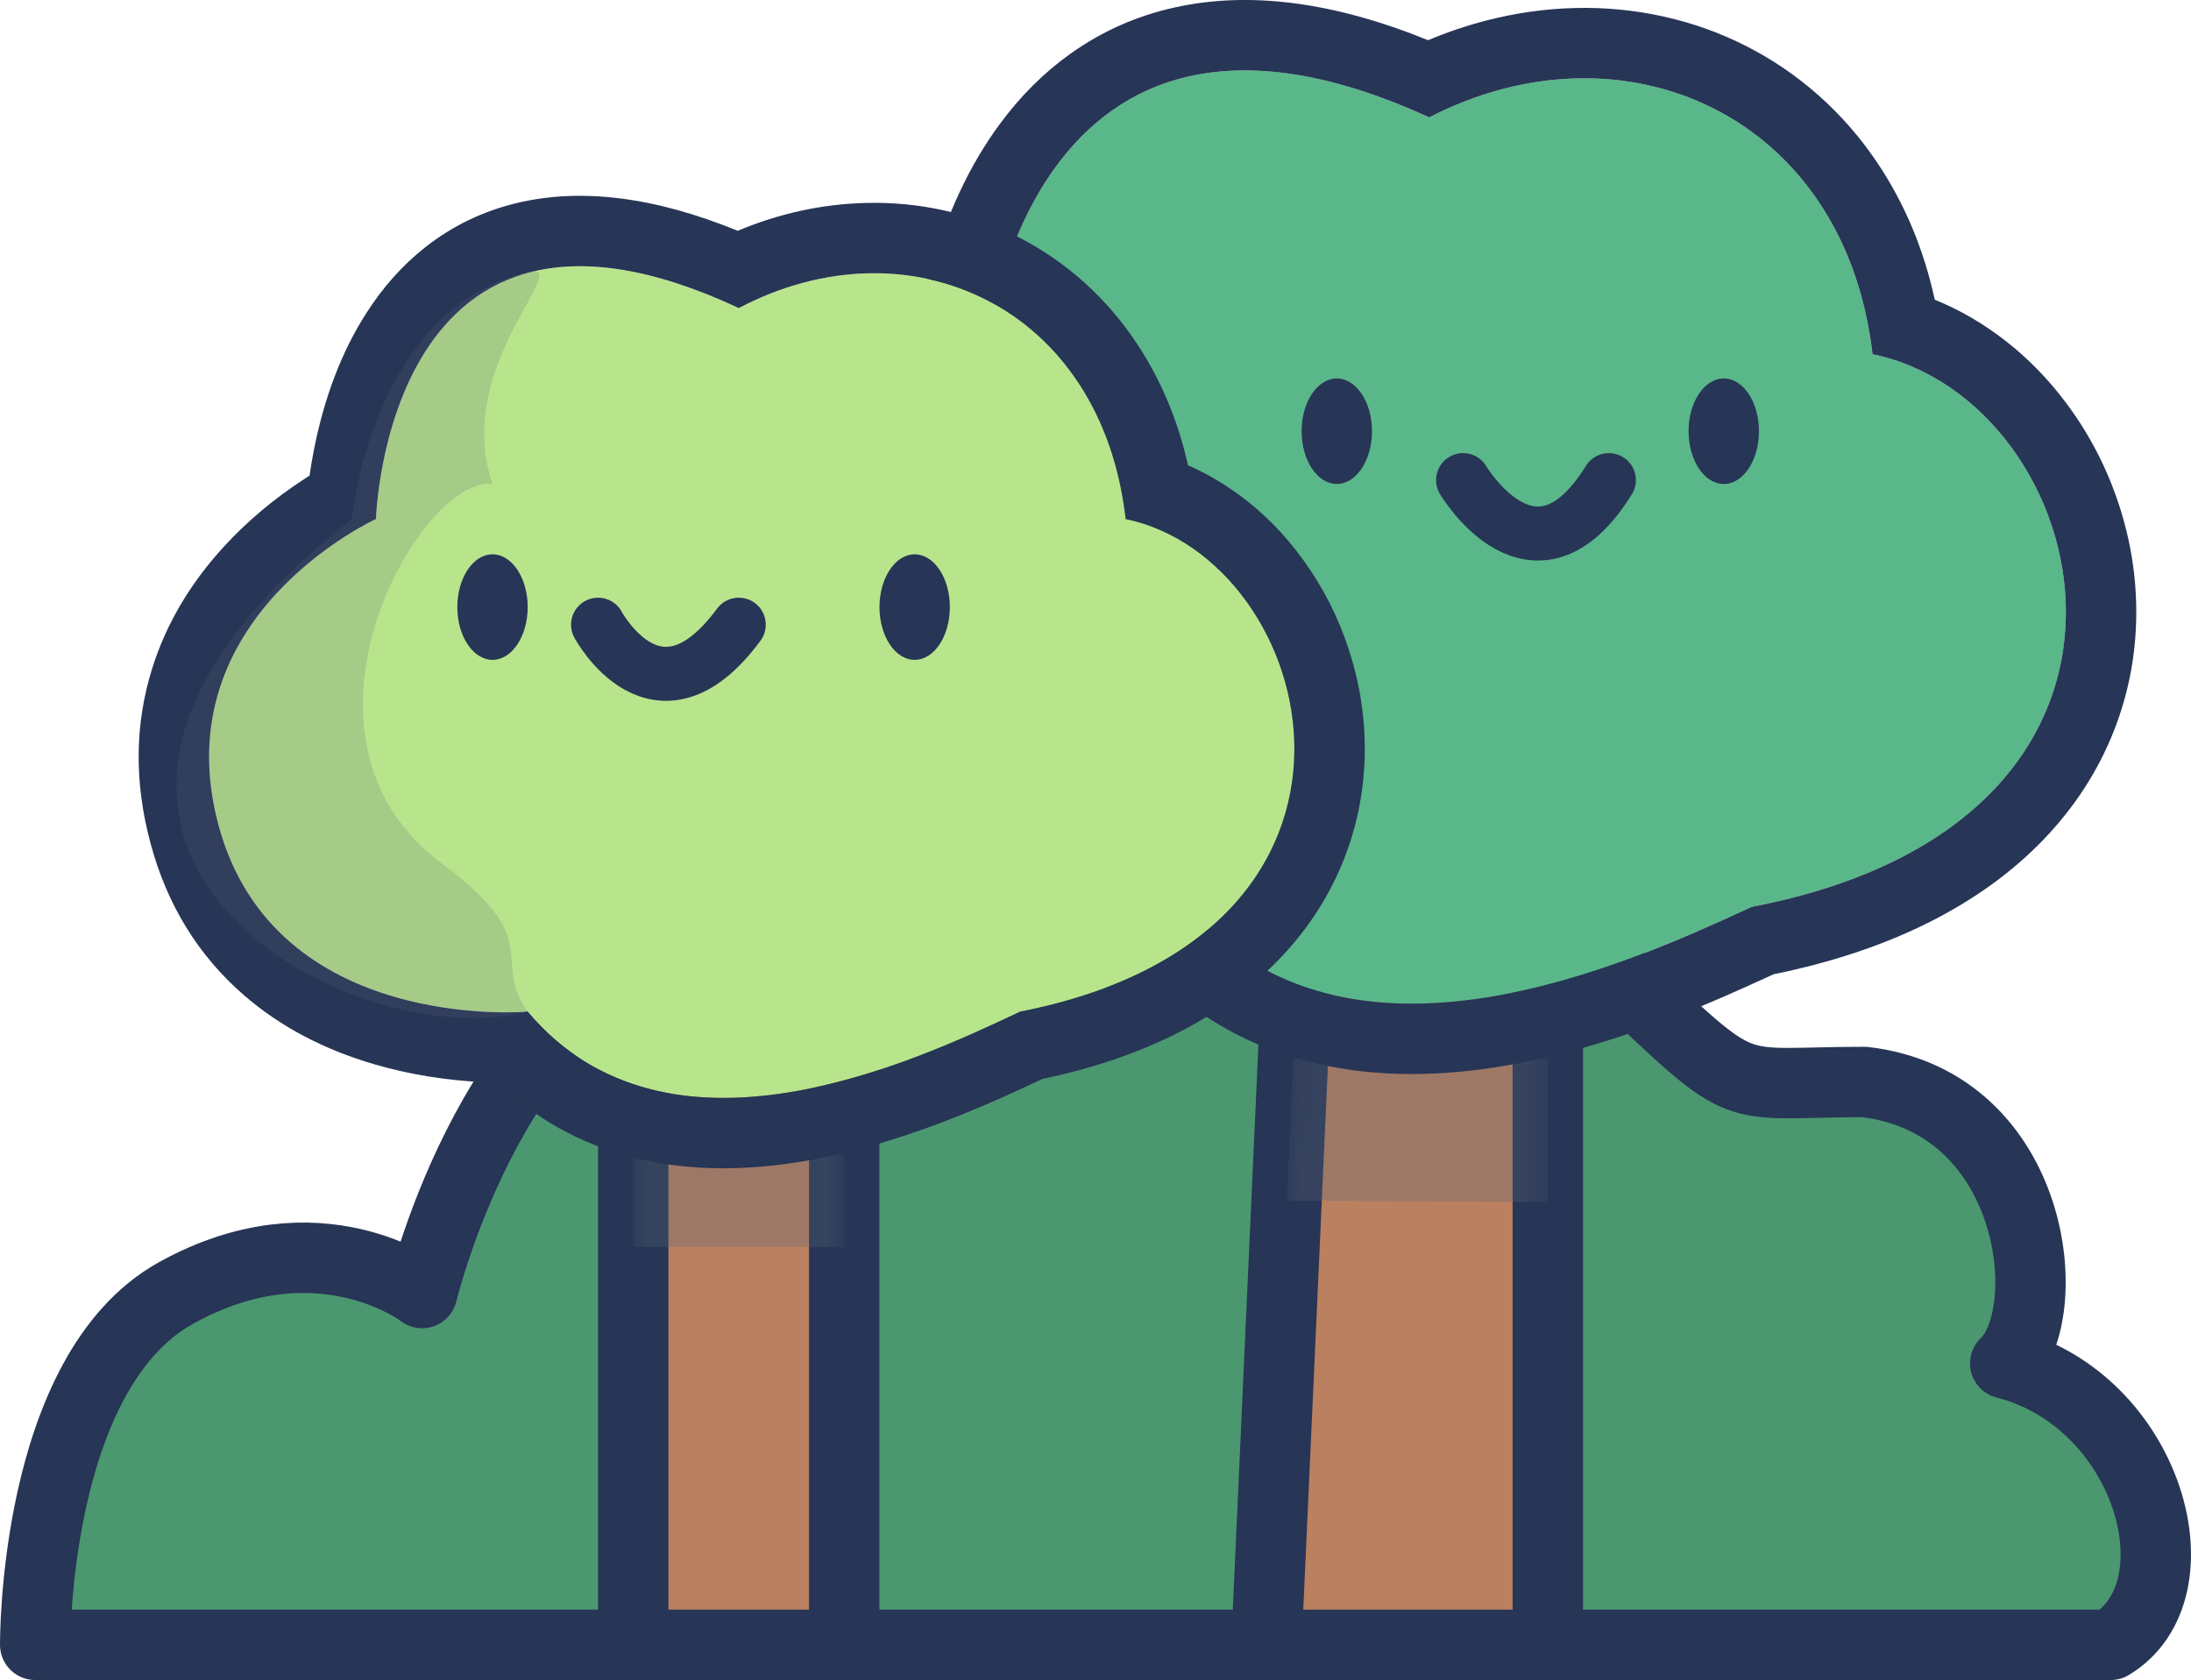 
<svg xmlns="http://www.w3.org/2000/svg" xmlns:xlink="http://www.w3.org/1999/xlink" width="97.407" height="74.695" viewBox="0 0 97.407 74.695" fill="none">
<path d="M31.28 41.848C40.462 40.146 45.898 41.148 53.176 43.412C60.453 45.676 63.109 35.793 71.943 43.412C77.803 48.98 76.715 48.104 82.891 48.104C90.536 49.005 91.483 58.414 89.147 60.616C95.528 62.247 97.892 70.689 93.839 73.128L14.076 73.128L7.821 73.128L1.565 73.128C1.565 73.128 1.468 61.017 7.821 57.488C14.173 53.959 18.768 57.488 18.768 57.488C18.768 57.488 22.098 43.55 31.28 41.848Z" stroke="rgba(39, 53, 86, 1)" stroke-width="3.129" stroke-linejoin="round" stroke-linecap="round"    fill="#4B9770" >
</path>
<path d="M37.532 73.13L28.152 73.13L28.152 38.72L37.532 41.85L37.532 73.13ZM68.813 73.13L56.303 73.13L57.863 38.72L68.813 41.85L68.813 73.13Z" stroke="rgba(39, 53, 86, 1)" stroke-width="3.129"  stroke-linecap="round"  fill-rule="evenodd"  fill="#BB805F" >
</path>
<path d="M37.533 73.13L37.533 41.85L28.153 38.72L28.153 73.13L37.533 73.13ZM68.814 73.13L68.814 41.85L57.864 38.72L56.304 73.13L68.814 73.13Z">
</path>
<g mask="url(#mask-d104f039-78e3-4b32-ba10-0a0466c88f8d)" opacity="0.3">
<path d="M37.532 55.44L28.152 55.44L28.152 38.72L37.532 41.85L37.532 55.44ZM68.811 53.44L57.201 53.38L57.871 38.72L68.811 41.85L68.811 53.44Z" fill-rule="evenodd"  fill="#5B6575" >
</path>
</g>
<path     fill="#59B78A"  d="M52.789 40.318C59.957 48.654 72.622 42.739 77.879 40.318C98.071 36.439 93.137 17.75 83.249 15.748C82.015 5.096 72.181 0.76 63.539 5.218C45.58 -3.012 43.829 15.748 43.829 15.748C23.209 31.612 43.471 42.705 52.789 40.318">
</path>
<path fill-rule="evenodd"  fill="rgba(39, 53, 86, 1)"  d="M77.879 40.318C98.071 36.439 93.137 17.75 83.249 15.748C82.015 5.096 72.181 0.76 63.539 5.218C45.58 -3.012 43.829 15.748 43.829 15.748C23.209 31.612 43.471 42.705 52.789 40.318C59.908 48.597 72.449 42.819 77.77 40.368L77.879 40.318ZM51.693 43.684Q50.252 43.839 48.648 43.718Q46.126 43.528 43.579 42.688Q40.967 41.827 38.746 40.417Q36.31 38.872 34.662 36.86Q32.777 34.559 32.109 31.879Q31.374 28.923 32.195 25.816Q33.767 19.864 40.92 14.058Q41.098 13.097 41.364 12.121Q42.406 8.303 44.425 5.547Q45.813 3.653 47.596 2.384Q49.678 0.901 52.2 0.337Q57.183 -0.777 63.49 1.788Q64.736 1.263 66.025 0.926Q68.012 0.407 70.013 0.356Q72.007 0.307 73.918 0.726Q75.841 1.147 77.578 2.021Q79.34 2.908 80.819 4.214Q82.325 5.542 83.463 7.239Q85.281 9.95 86.016 13.326Q87.276 13.835 88.448 14.634Q90.447 15.997 91.943 18.034Q93.407 20.028 94.19 22.396Q94.998 24.84 94.973 27.36Q94.946 30.052 93.968 32.52Q92.924 35.154 90.891 37.284Q88.772 39.504 85.708 41.031Q82.693 42.534 78.85 43.315Q77.535 43.919 76.709 44.279Q75.135 44.963 73.714 45.491Q69.81 46.944 66.426 47.46Q61.882 48.154 58.164 47.193Q54.447 46.232 51.693 43.684Z">
</path>
<path     fill="#B8E58C"  d="M9.715 36.687C12.216 45.974 23.456 44.977 23.456 44.977C29.711 52.405 40.767 47.135 45.355 44.977C62.978 41.52 58.675 24.86 50.045 23.076C48.969 13.584 40.387 9.724 32.846 13.697C17.172 6.362 16.715 23.076 16.715 23.076C16.715 23.076 7.215 27.399 9.715 36.687">
</path>
<path fill-rule="evenodd"  fill="rgba(39, 53, 86, 1)"  d="M23.456 44.977C23.456 44.977 12.216 45.974 9.715 36.687C7.215 27.399 16.715 23.076 16.715 23.076C16.715 23.076 17.172 6.362 32.846 13.697C40.387 9.724 48.969 13.584 50.045 23.076C58.675 24.86 62.978 41.52 45.355 44.977L45.264 45.02C40.621 47.204 29.67 52.356 23.456 44.977ZM46.346 47.968Q45.228 48.493 44.518 48.808Q43.133 49.422 41.883 49.897Q38.431 51.208 35.431 51.676Q31.37 52.31 28.034 51.429Q24.632 50.532 22.131 48.135Q21.834 48.128 21.513 48.113Q18.955 47.992 16.646 47.318Q13.261 46.33 10.873 44.269Q7.803 41.62 6.694 37.5Q5.597 33.426 6.77 29.704Q7.697 26.757 9.973 24.282Q11.532 22.588 13.569 21.271Q13.667 21.208 13.762 21.147Q13.845 20.563 13.962 19.971Q14.652 16.491 16.262 13.958Q17.392 12.18 18.923 10.979Q20.73 9.563 22.988 9.024Q27.27 8.003 32.799 10.261Q35.571 9.098 38.483 9.023Q40.279 8.977 42.001 9.362Q43.734 9.75 45.299 10.554Q46.884 11.368 48.213 12.565Q49.562 13.78 50.58 15.33Q52.154 17.727 52.816 20.689Q53.859 21.142 54.832 21.82Q56.631 23.073 57.972 24.939Q59.279 26.757 59.977 28.915Q60.697 31.139 60.674 33.431Q60.649 35.882 59.776 38.131Q58.842 40.537 57.022 42.484Q55.127 44.512 52.39 45.905Q49.726 47.26 46.346 47.968Z">
</path>
<g opacity="0.2">
<path d="M23.46 44.976C15.329 47.104 -2.354 37.218 15.64 23.081C15.64 23.081 16.489 13.811 23.394 12.105C25.762 11.52 20.064 16.153 21.896 21.517C18.694 21.123 12.001 32.758 19.698 38.436C24.295 41.827 21.805 42.639 23.46 44.976L23.46 44.976Z"   fill="#5B6575" >
</path>
</g>
<path d="M60.995 19.171C60.995 20.467 60.295 21.517 59.431 21.517C58.567 21.517 57.867 20.467 57.867 19.171C57.867 17.876 58.567 16.826 59.431 16.826C60.295 16.826 60.995 17.876 60.995 19.171ZM78.199 19.171C78.199 20.467 77.499 21.517 76.635 21.517C75.771 21.517 75.071 20.467 75.071 19.171C75.071 17.876 75.771 16.826 76.635 16.826C77.499 16.826 78.199 17.876 78.199 19.171Z" fill-rule="evenodd"  fill="#273556" >
</path>
<path d="M23.46 26.991C23.46 28.286 22.76 29.337 21.896 29.337C21.033 29.337 20.332 28.286 20.332 26.991C20.332 25.695 21.033 24.645 21.896 24.645C22.76 24.645 23.46 25.695 23.46 26.991ZM42.228 26.991C42.228 28.286 41.528 29.337 40.664 29.337C39.8 29.337 39.1 28.286 39.1 26.991C39.1 25.695 39.8 24.645 40.664 24.645C41.528 24.645 42.228 25.695 42.228 26.991Z" fill-rule="evenodd"  fill="#273556" >
</path>
<path    stroke="rgba(39, 53, 86, 1)" stroke-width="2.4"  stroke-linecap="round"  d="M26.588 27.773C26.588 27.773 29.215 32.689 32.844 27.773">
</path>
<path    stroke="rgba(39, 53, 86, 1)" stroke-width="2.4"  stroke-linecap="round"  d="M65.046 21.345C65.046 21.345 68.215 26.689 71.527 21.345">
</path>
<defs>
<mask id="mask-d104f039-78e3-4b32-ba10-0a0466c88f8d" style="mask-type:alpha" maskUnits="userSpaceOnUse">
<path fill="white" d="M37.533 73.13L37.533 41.85L28.153 38.72L28.153 73.13L37.533 73.13ZM68.814 73.13L68.814 41.85L57.864 38.72L56.304 73.13L68.814 73.13Z">
</path>
</mask>
</defs>
</svg>
